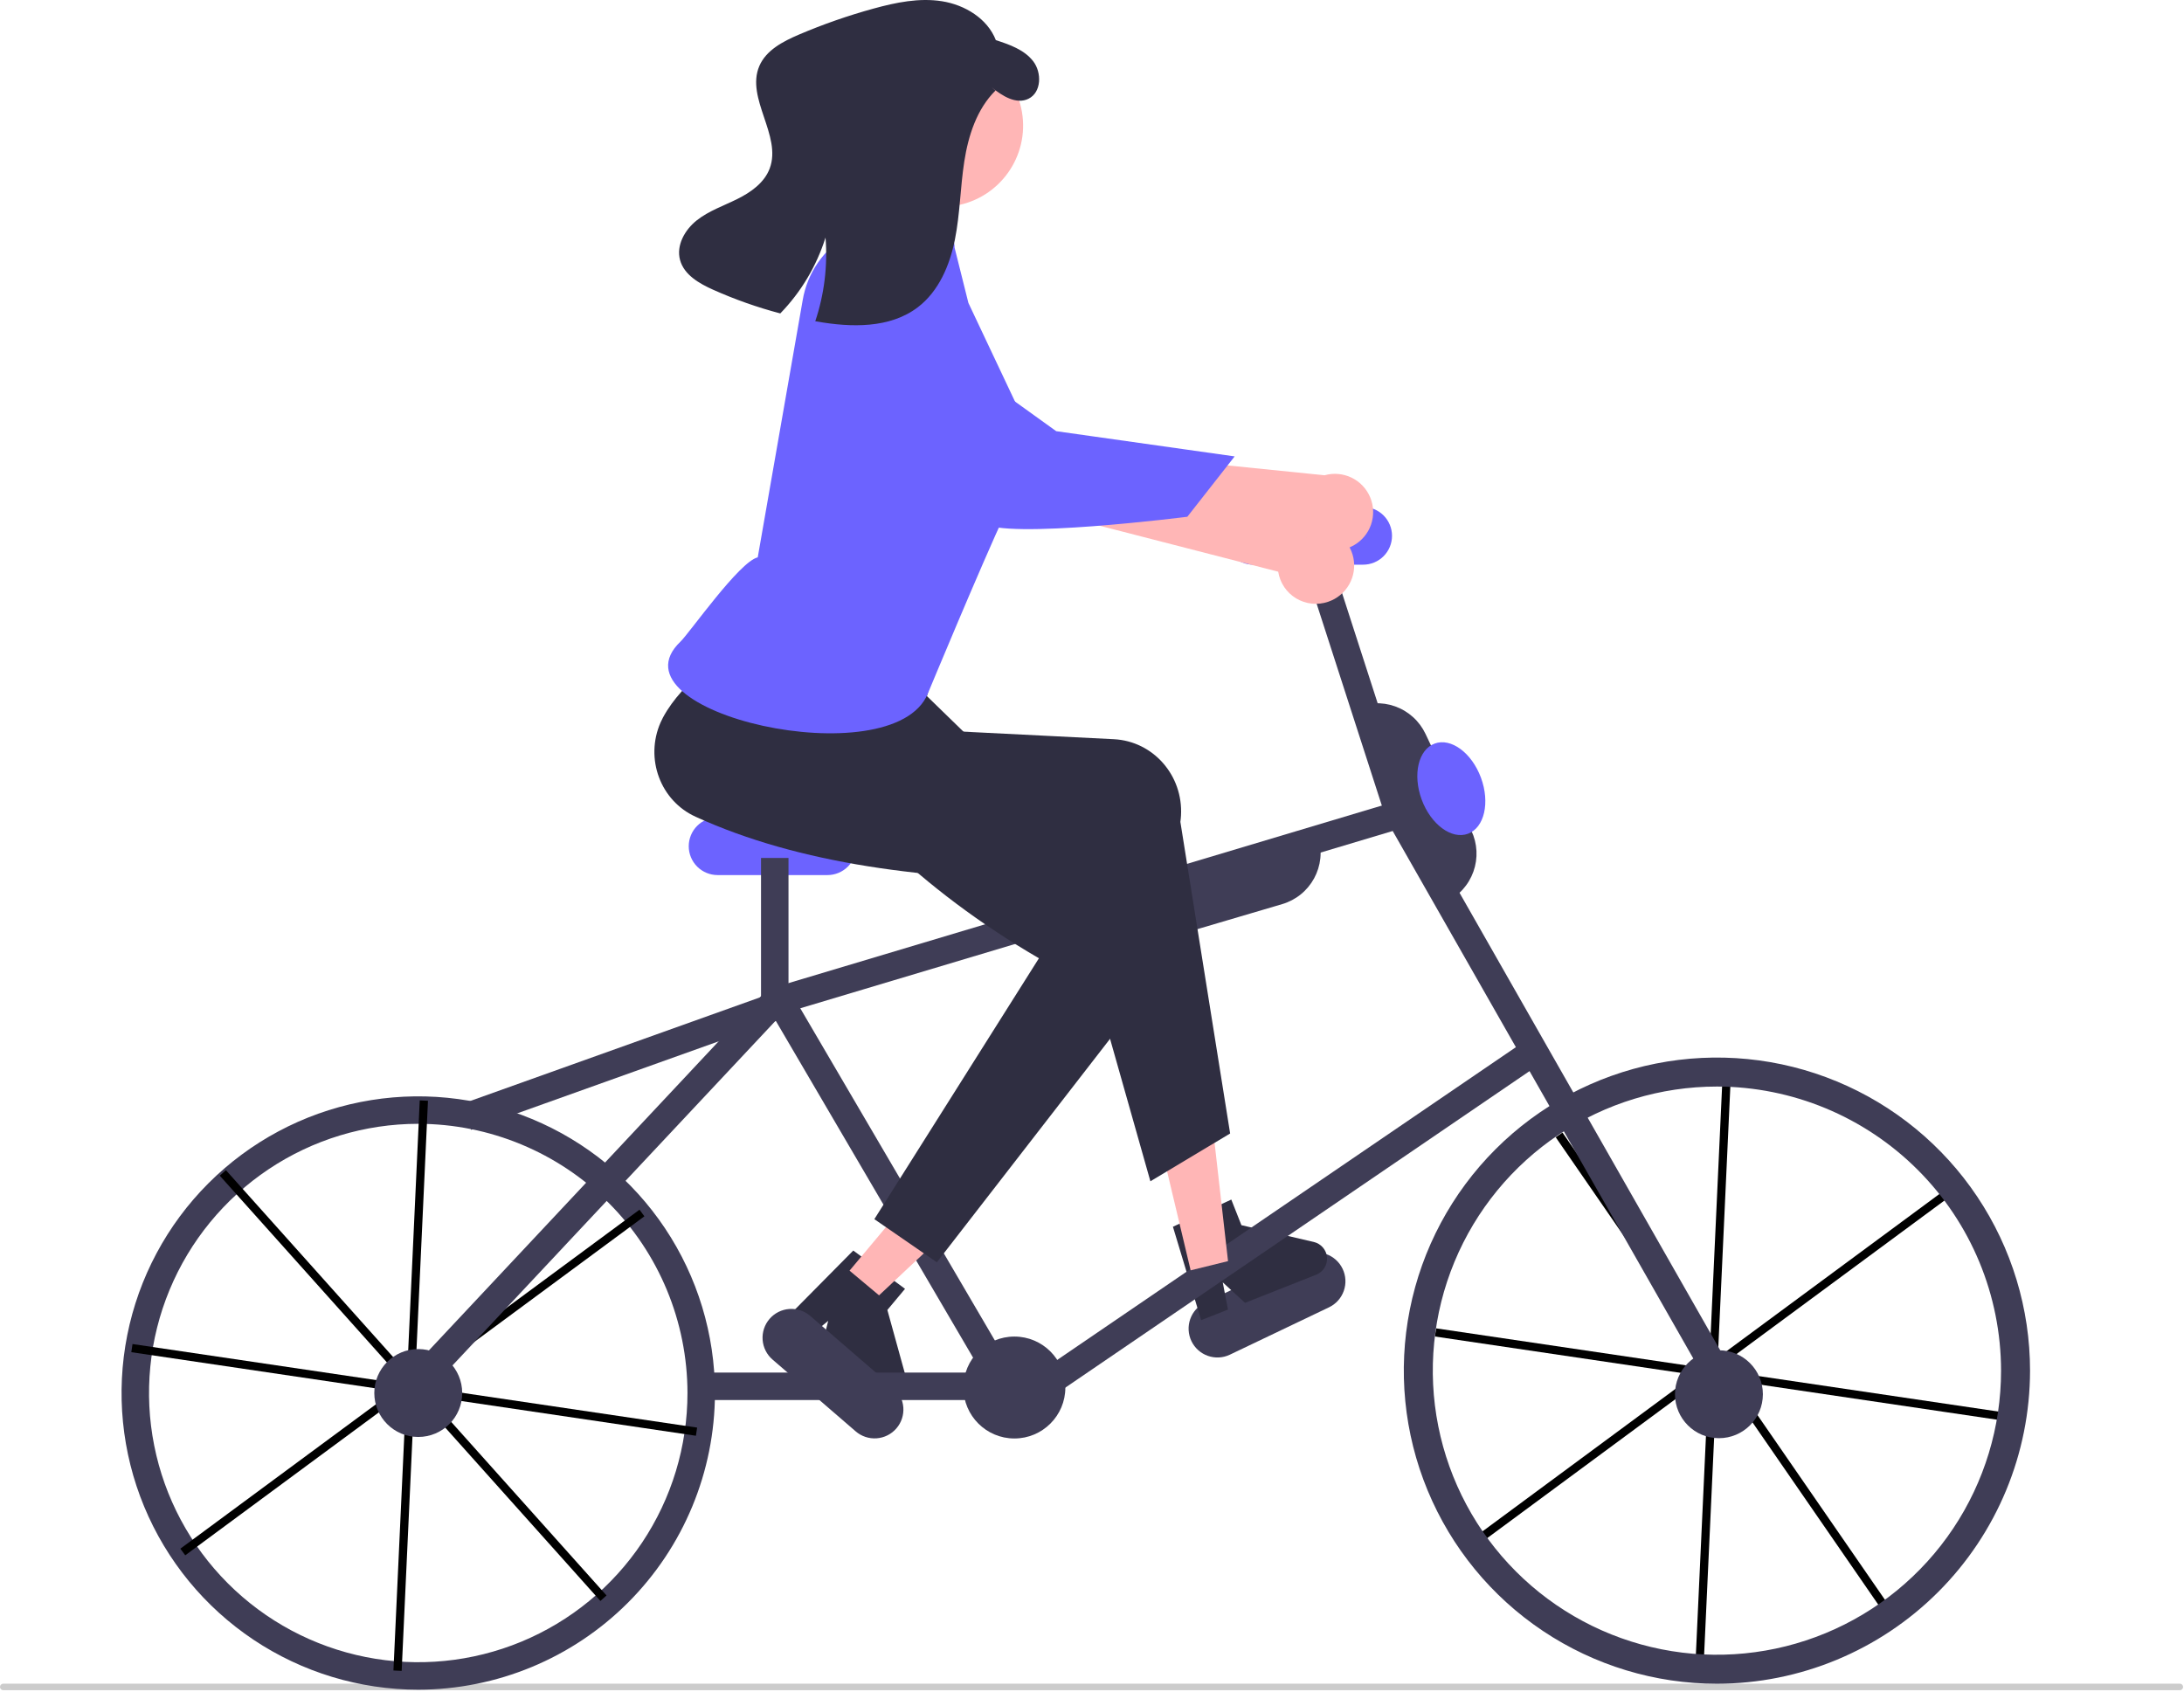 <svg width="795" height="616" viewBox="0 0 795 616" fill="none" xmlns="http://www.w3.org/2000/svg">
<g id="undraw_ride_a_bicycle_re_6tjy 1" clip-path="url(#clip0_1_2)">
<path id="ground" d="M794.67 614.121C794.67 614.277 794.64 614.432 794.58 614.577C794.521 614.721 794.433 614.853 794.322 614.963C794.212 615.074 794.081 615.162 793.936 615.221C793.791 615.281 793.636 615.311 793.48 615.311H1.19C0.874 615.311 0.572 615.185 0.349 614.962C0.125 614.739 -3.05176e-05 614.436 -3.05176e-05 614.121C-3.05176e-05 613.805 0.125 613.502 0.349 613.279C0.572 613.056 0.874 612.931 1.19 612.931H793.48C793.636 612.93 793.791 612.961 793.936 613.02C794.081 613.08 794.212 613.168 794.322 613.278C794.433 613.389 794.521 613.52 794.58 613.665C794.64 613.809 794.67 613.964 794.67 614.121V614.121Z" fill="#CCCCCC"/>
<g id="left foot">
<path id="left_foot" d="M310.603 455.252L329.441 469.196L323.008 476.883L330.207 502.939C330.562 504.226 330.497 505.593 330.021 506.841C329.545 508.088 328.683 509.15 327.56 509.873C326.437 510.595 325.113 510.94 323.78 510.857C322.448 510.773 321.177 510.266 320.153 509.409L298.792 491.533L301.474 480.848L293.673 487.248L285.619 480.508L310.603 455.252Z" fill="#2F2E41"/>
<path id="left_pedal" d="M311.485 521.085L281.209 494.943C279.102 493.123 277.805 490.541 277.602 487.764C277.399 484.987 278.307 482.244 280.127 480.136C281.946 478.029 284.528 476.731 287.305 476.527C290.081 476.323 292.825 477.23 294.933 479.048L325.209 505.19C326.253 506.091 327.11 507.189 327.73 508.421C328.35 509.653 328.721 510.995 328.822 512.371C328.923 513.746 328.752 515.128 328.319 516.437C327.886 517.747 327.199 518.958 326.297 520.002C325.396 521.046 324.298 521.902 323.065 522.522C321.833 523.141 320.491 523.511 319.115 523.612C317.74 523.713 316.358 523.541 315.049 523.107C313.739 522.674 312.528 521.987 311.485 521.085V521.085Z" fill="#3F3D56"/>
</g>
<g id="right foot">
<path id="right pedal" d="M483.782 475.919L447.689 493.163C445.177 494.363 442.29 494.516 439.664 493.588C437.039 492.66 434.889 490.727 433.689 488.215C432.488 485.702 432.335 482.815 433.263 480.19C434.191 477.564 436.124 475.415 438.636 474.214L474.729 456.971C477.242 455.77 480.128 455.617 482.754 456.545C485.38 457.473 487.529 459.406 488.729 461.918C489.93 464.431 490.083 467.318 489.155 469.943C488.227 472.569 486.294 474.719 483.782 475.919V475.919Z" fill="#3F3D56"/>
<path id="right foot_2" d="M426.959 446.596L448.204 436.697L451.888 446.02L478.221 452.13C479.522 452.432 480.692 453.141 481.561 454.155C482.429 455.169 482.951 456.434 483.05 457.765C483.149 459.097 482.82 460.425 482.111 461.556C481.402 462.687 480.349 463.562 479.108 464.053L453.204 474.291L445.094 466.835L446.995 476.745L437.229 480.605L426.959 446.596Z" fill="#2F2E41"/>
</g>
<g id="front wheel">
<line id="Line 5" x1="567.526" y1="413.148" x2="685.526" y2="584.148" stroke="black" stroke-width="3"/>
<line id="Line 6" x1="540.4" y1="558.793" x2="707.534" y2="435.378" stroke="black" stroke-width="3"/>
<line id="Line 7" x1="618.793" y1="602.931" x2="628.368" y2="395.39" stroke="black" stroke-width="3"/>
<line id="Line 8" x1="728.071" y1="515.484" x2="522.549" y2="485.064" stroke="black" stroke-width="3"/>
<path id="wheel_front" d="M624.98 612.959C602.437 612.959 580.4 606.275 561.656 593.75C542.912 581.226 528.303 563.425 519.676 542.598C511.049 521.771 508.792 498.853 513.19 476.743C517.588 454.634 528.444 434.324 544.384 418.384C560.324 402.444 580.634 391.588 602.743 387.19C624.853 382.792 647.771 385.049 668.598 393.676C689.425 402.303 707.226 416.912 719.75 435.656C732.275 454.4 738.959 476.437 738.959 498.98C738.925 529.199 726.906 558.17 705.538 579.538C684.17 600.906 655.199 612.925 624.98 612.959ZM624.98 395.554C604.524 395.554 584.528 401.62 567.519 412.984C550.511 424.349 537.255 440.502 529.427 459.4C521.599 478.299 519.55 499.095 523.541 519.157C527.532 539.22 537.382 557.649 551.846 572.113C566.311 586.577 584.74 596.428 604.802 600.418C624.865 604.409 645.661 602.361 664.559 594.533C683.458 586.705 699.611 573.448 710.975 556.44C722.34 539.432 728.406 519.435 728.406 498.98C728.375 471.559 717.468 445.27 698.079 425.881C678.689 406.491 652.4 395.585 624.98 395.554V395.554Z" fill="#3F3D56"/>
</g>
<g id="back wheel">
<path id="wheel_back" d="M152.249 615.12C130.888 615.12 110.008 608.786 92.247 596.919C74.487 585.052 60.644 568.185 52.47 548.45C44.295 528.716 42.157 507 46.324 486.051C50.491 465.101 60.777 445.857 75.881 430.753C90.985 415.649 110.229 405.363 131.179 401.195C152.129 397.028 173.844 399.167 193.578 407.341C213.313 415.516 230.18 429.358 242.047 447.119C253.915 464.879 260.249 485.76 260.249 507.12C260.216 535.754 248.827 563.205 228.58 583.452C208.333 603.699 180.882 615.088 152.249 615.12V615.12ZM152.249 409.12C132.866 409.12 113.919 414.868 97.803 425.636C81.687 436.405 69.126 451.71 61.708 469.617C54.291 487.524 52.35 507.229 56.132 526.239C59.913 545.249 69.247 562.711 82.952 576.417C96.658 590.122 114.12 599.456 133.13 603.237C152.14 607.019 171.844 605.078 189.752 597.661C207.659 590.243 222.964 577.682 233.733 561.566C244.501 545.45 250.249 526.503 250.249 507.12C250.219 481.138 239.885 456.228 221.513 437.856C203.14 419.484 178.231 409.15 152.249 409.12V409.12Z" fill="#3F3D56"/>
<line id="Line 1" x1="81.118" y1="427" x2="219.667" y2="581.82" stroke="black" stroke-width="3"/>
<line id="Line 2" x1="66.542" y1="565.001" x2="233.676" y2="441.586" stroke="black" stroke-width="3"/>
<line id="Line 3" x1="144.714" y1="608.201" x2="154.289" y2="400.66" stroke="black" stroke-width="3"/>
<line id="Line 4" x1="253.542" y1="521.194" x2="48.019" y2="490.774" stroke="black" stroke-width="3"/>
</g>
<g id="bike">
<path id="handlebar " d="M496.209 205.567H456.209C453.424 205.567 450.754 204.46 448.784 202.491C446.815 200.522 445.709 197.851 445.709 195.067C445.709 192.282 446.815 189.611 448.784 187.642C450.754 185.673 453.424 184.567 456.209 184.567H496.209C498.994 184.567 501.665 185.673 503.634 187.642C505.603 189.611 506.709 192.282 506.709 195.067C506.709 197.851 505.603 200.522 503.634 202.491C501.665 204.46 498.994 205.567 496.209 205.567Z" fill="#6C63FF"/>
<path id="seat" d="M301.209 318.567H261.209C258.424 318.567 255.754 317.46 253.784 315.491C251.815 313.522 250.709 310.851 250.709 308.067C250.709 305.282 251.815 302.611 253.784 300.642C255.754 298.673 258.424 297.567 261.209 297.567H301.209C303.994 297.567 306.665 298.673 308.634 300.642C310.603 302.611 311.709 305.282 311.709 308.067C311.709 310.851 310.603 313.522 308.634 315.491C306.665 317.46 303.994 318.567 301.209 318.567V318.567Z" fill="#6C63FF"/>
<path id="Vector" d="M525.869 328.593L492.475 258.103L492.927 257.889C495.241 256.792 497.749 256.163 500.306 256.035C502.864 255.908 505.422 256.286 507.833 257.147C510.245 258.008 512.463 259.336 514.362 261.054C516.26 262.773 517.801 264.849 518.898 267.163L535.594 302.408C536.691 304.723 537.321 307.23 537.448 309.788C537.575 312.345 537.198 314.903 536.336 317.314C535.475 319.726 534.147 321.944 532.429 323.843C530.71 325.741 528.635 327.282 526.32 328.379L525.869 328.593Z" fill="#3F3D56"/>
<path id="Vector_2" d="M423.791 340.983C419.586 340.971 415.498 339.604 412.133 337.083C408.769 334.563 406.307 331.023 405.115 326.992L404.973 326.512L479.785 304.439L479.926 304.918C480.651 307.374 480.885 309.949 480.615 312.496C480.344 315.042 479.575 317.51 478.351 319.759C477.126 322.009 475.471 323.995 473.479 325.604C471.487 327.213 469.198 328.415 466.742 329.139L429.336 340.176C427.536 340.709 425.668 340.981 423.791 340.983V340.983Z" fill="#3F3D56"/>
<path id="bikeframe10" d="M284.311 360.348L168.115 401.9L171.483 411.316L287.678 369.764L284.311 360.348Z" fill="#3F3D56"/>
<path id="bikeframe9" d="M625.709 523.567C634.546 523.567 641.709 516.403 641.709 507.567C641.709 498.73 634.546 491.567 625.709 491.567C616.872 491.567 609.709 498.73 609.709 507.567C609.709 516.403 616.872 523.567 625.709 523.567Z" fill="#3F3D56"/>
<path id="bikeframe8" d="M152.248 523.12C161.085 523.12 168.248 515.957 168.248 507.12C168.248 498.283 161.085 491.12 152.248 491.12C143.412 491.12 136.248 498.283 136.248 507.12C136.248 515.957 143.412 523.12 152.248 523.12Z" fill="#3F3D56"/>
<path id="bikeframe7" d="M369.248 523.673C379.495 523.673 387.802 515.367 387.802 505.12C387.802 494.873 379.495 486.567 369.248 486.567C359.002 486.567 350.695 494.873 350.695 505.12C350.695 515.367 359.002 523.673 369.248 523.673Z" fill="#3F3D56"/>
<path id="bikeframe6" d="M156.357 505.986L149.061 499.147L279.296 360.214L511.708 290.657L627.053 493.091L618.365 498.042L506.957 302.518L284.748 369.021L156.357 505.986Z" fill="#3F3D56"/>
<path id="bikeframe5" d="M353.492 499.678H255.219V509.678H353.492V499.678Z" fill="#3F3D56"/>
<path id="bikeframe4" d="M287.022 312.334H277.022V364.617H287.022V312.334Z" fill="#3F3D56"/>
<path id="bikeframe3" d="M481.467 194.03L471.951 197.103L504.574 298.124L514.09 295.051L481.467 194.03Z" fill="#3F3D56"/>
<path id="brikeframe2" d="M286.024 358.039L277.394 363.094L359.394 503.094L368.024 498.039L286.024 358.039Z" fill="#3F3D56"/>
<path id="bikeframe1" d="M555.888 378.43L379.896 498.442L385.53 506.703L561.522 386.692L555.888 378.43Z" fill="#3F3D56"/>
<path id="Vector_3" d="M534.367 303.522C540.324 301.319 542.437 292.185 539.086 283.12C535.734 274.054 528.188 268.491 522.231 270.693C516.274 272.895 514.161 282.029 517.512 291.095C520.864 300.16 528.41 305.724 534.367 303.522Z" fill="#6C63FF"/>
</g>
<g id="left leg">
<path id="left ankle" d="M309.242 462.575L319.986 471.566L360.55 433.48L344.693 420.211L309.242 462.575Z" fill="#FFB6B6"/>
<path id="left_leg" d="M341.028 459.534L318.275 443.829L378.183 348.848C334.763 323.61 304.902 292.823 280.538 259.005C272.258 247.592 267.21 234.309 278.762 225.747C279.302 225.347 279.856 224.968 280.425 224.61C293.597 216.402 289.321 228.703 307.376 222.662L323.69 240.065L358.937 274.361L419.058 312.739C431.149 320.457 434.504 336.691 426.552 348.999C426.132 349.649 425.684 350.28 425.21 350.893L341.028 459.534Z" fill="#2F2E41"/>
</g>
<g id="right leg">
<path id="right ankle" d="M433.406 462.464L447.019 459.106L440.726 403.809L420.634 408.767L433.406 462.464Z" fill="#FFB6B6"/>
<path id="right leg_2" d="M447.782 412.637L418.756 430.043L387.798 320.712C337.578 320.283 291.143 314.66 253.23 297.342C240.385 291.526 234.672 276.144 240.468 262.986C240.739 262.371 241.033 261.767 241.35 261.175C248.73 247.522 263.038 239.504 275.733 225.315L338.709 248.567L334.196 265.525L405.433 269.101C419.759 269.82 430.712 282.264 429.897 296.894C429.854 297.667 429.778 298.437 429.669 299.204L447.782 412.637Z" fill="#2F2E41"/>
</g>
<g id="body">
<path id="left arm" d="M483.47 219.067C481.556 219.727 479.522 219.959 477.509 219.748C475.496 219.536 473.554 218.886 471.819 217.843C470.085 216.8 468.601 215.389 467.47 213.71C466.34 212.031 465.592 210.124 465.278 208.125L357.124 180.275L374.762 161.768L477.773 192.015C481.167 191.711 484.555 192.662 487.294 194.689C490.034 196.715 491.935 199.676 492.637 203.011C493.339 206.345 492.794 209.822 491.104 212.781C489.415 215.74 486.698 217.977 483.47 219.067H483.47Z" fill="#FFB6B6"/>
<path id="torso" d="M324.641 74.589L343.994 84.709C345.063 85.135 345.972 85.885 346.595 86.853C347.218 87.821 347.523 88.959 347.469 90.109L352.51 110.281L370.247 147.825C370.247 147.825 374.869 167.806 366.049 186.671C357.229 205.537 337.709 252.567 337.709 252.567C324.978 283.06 220.476 259.512 247.709 233.567C250.949 230.479 269.162 204.403 275.826 202.904L292.176 109.339C293 104.399 294.907 99.702 297.761 95.586C300.614 91.47 304.342 88.037 308.679 85.532C311.299 84.051 313.727 83.174 315.392 83.621C319.185 84.505 320.978 75.915 324.641 74.589Z" fill="#6C63FF"/>
<path id="arm_hand" d="M492.72 198.566C490.96 199.566 489.003 200.167 486.985 200.329C484.968 200.49 482.939 200.207 481.043 199.5C479.147 198.793 477.429 197.678 476.01 196.235C474.591 194.792 473.505 193.055 472.83 191.147L361.402 183.611L375.346 162.182L482.157 173.018C485.438 172.097 488.943 172.41 492.008 173.9C495.072 175.389 497.484 177.951 498.786 181.1C500.088 184.25 500.19 187.767 499.072 190.986C497.954 194.205 495.694 196.902 492.72 198.566V198.566Z" fill="#FFB6B6"/>
<path id="arm" d="M307.484 101.595C307.484 101.595 290.571 106.824 294.599 126.687C298.628 146.551 349.474 184.024 357.489 190.309C365.503 196.594 432.2 188.122 432.2 188.122L449.428 166.153L384.472 156.968L307.484 101.595Z" fill="#6C63FF"/>
<path id="face" d="M347.808 74.875C363.907 72.138 374.739 56.868 372.002 40.77C369.265 24.671 353.995 13.839 337.896 16.576C321.797 19.313 310.966 34.582 313.702 50.681C316.439 66.78 331.709 77.612 347.808 74.875Z" fill="#FFB6B6"/>
</g>
<path id="hair" d="M374.391 35.944C369.926 38.143 364.87 34.955 360.964 31.785L362.362 32.968C355.584 39.699 352.482 49.315 351.015 58.764C349.546 68.204 349.471 77.843 347.596 87.22C345.72 96.587 341.724 106.02 334.139 111.824C323.979 119.597 309.851 119.25 297.26 117.028C297.092 116.996 296.936 116.972 296.768 116.94C300.049 107.142 301.317 96.783 300.496 86.484C297.234 96.847 291.597 106.305 284.033 114.104C275.678 111.897 267.515 109.017 259.624 105.493C254.519 103.207 249.014 100.065 247.548 94.664C246.079 89.305 249.304 83.634 253.66 80.195C258.015 76.757 263.385 74.931 268.361 72.462C273.33 70.004 278.236 66.523 280.182 61.323C284.67 49.361 271.394 35.825 276.393 24.061C278.858 18.276 285.009 15.08 290.796 12.605C299.631 8.836 308.71 5.669 317.972 3.126C326.103 0.891 334.598 -0.867 342.918 0.457C351.237 1.781 359.426 6.749 362.496 14.605C367.501 16.24 372.815 18.085 376.059 22.25C379.302 26.406 379.118 33.618 374.391 35.944Z" fill="#2F2E41"/>
</g>
<defs>
<clipPath id="clip0_1_2">
<rect width="794.67" height="615.311" fill="white"/>
</clipPath>
</defs>
</svg>
